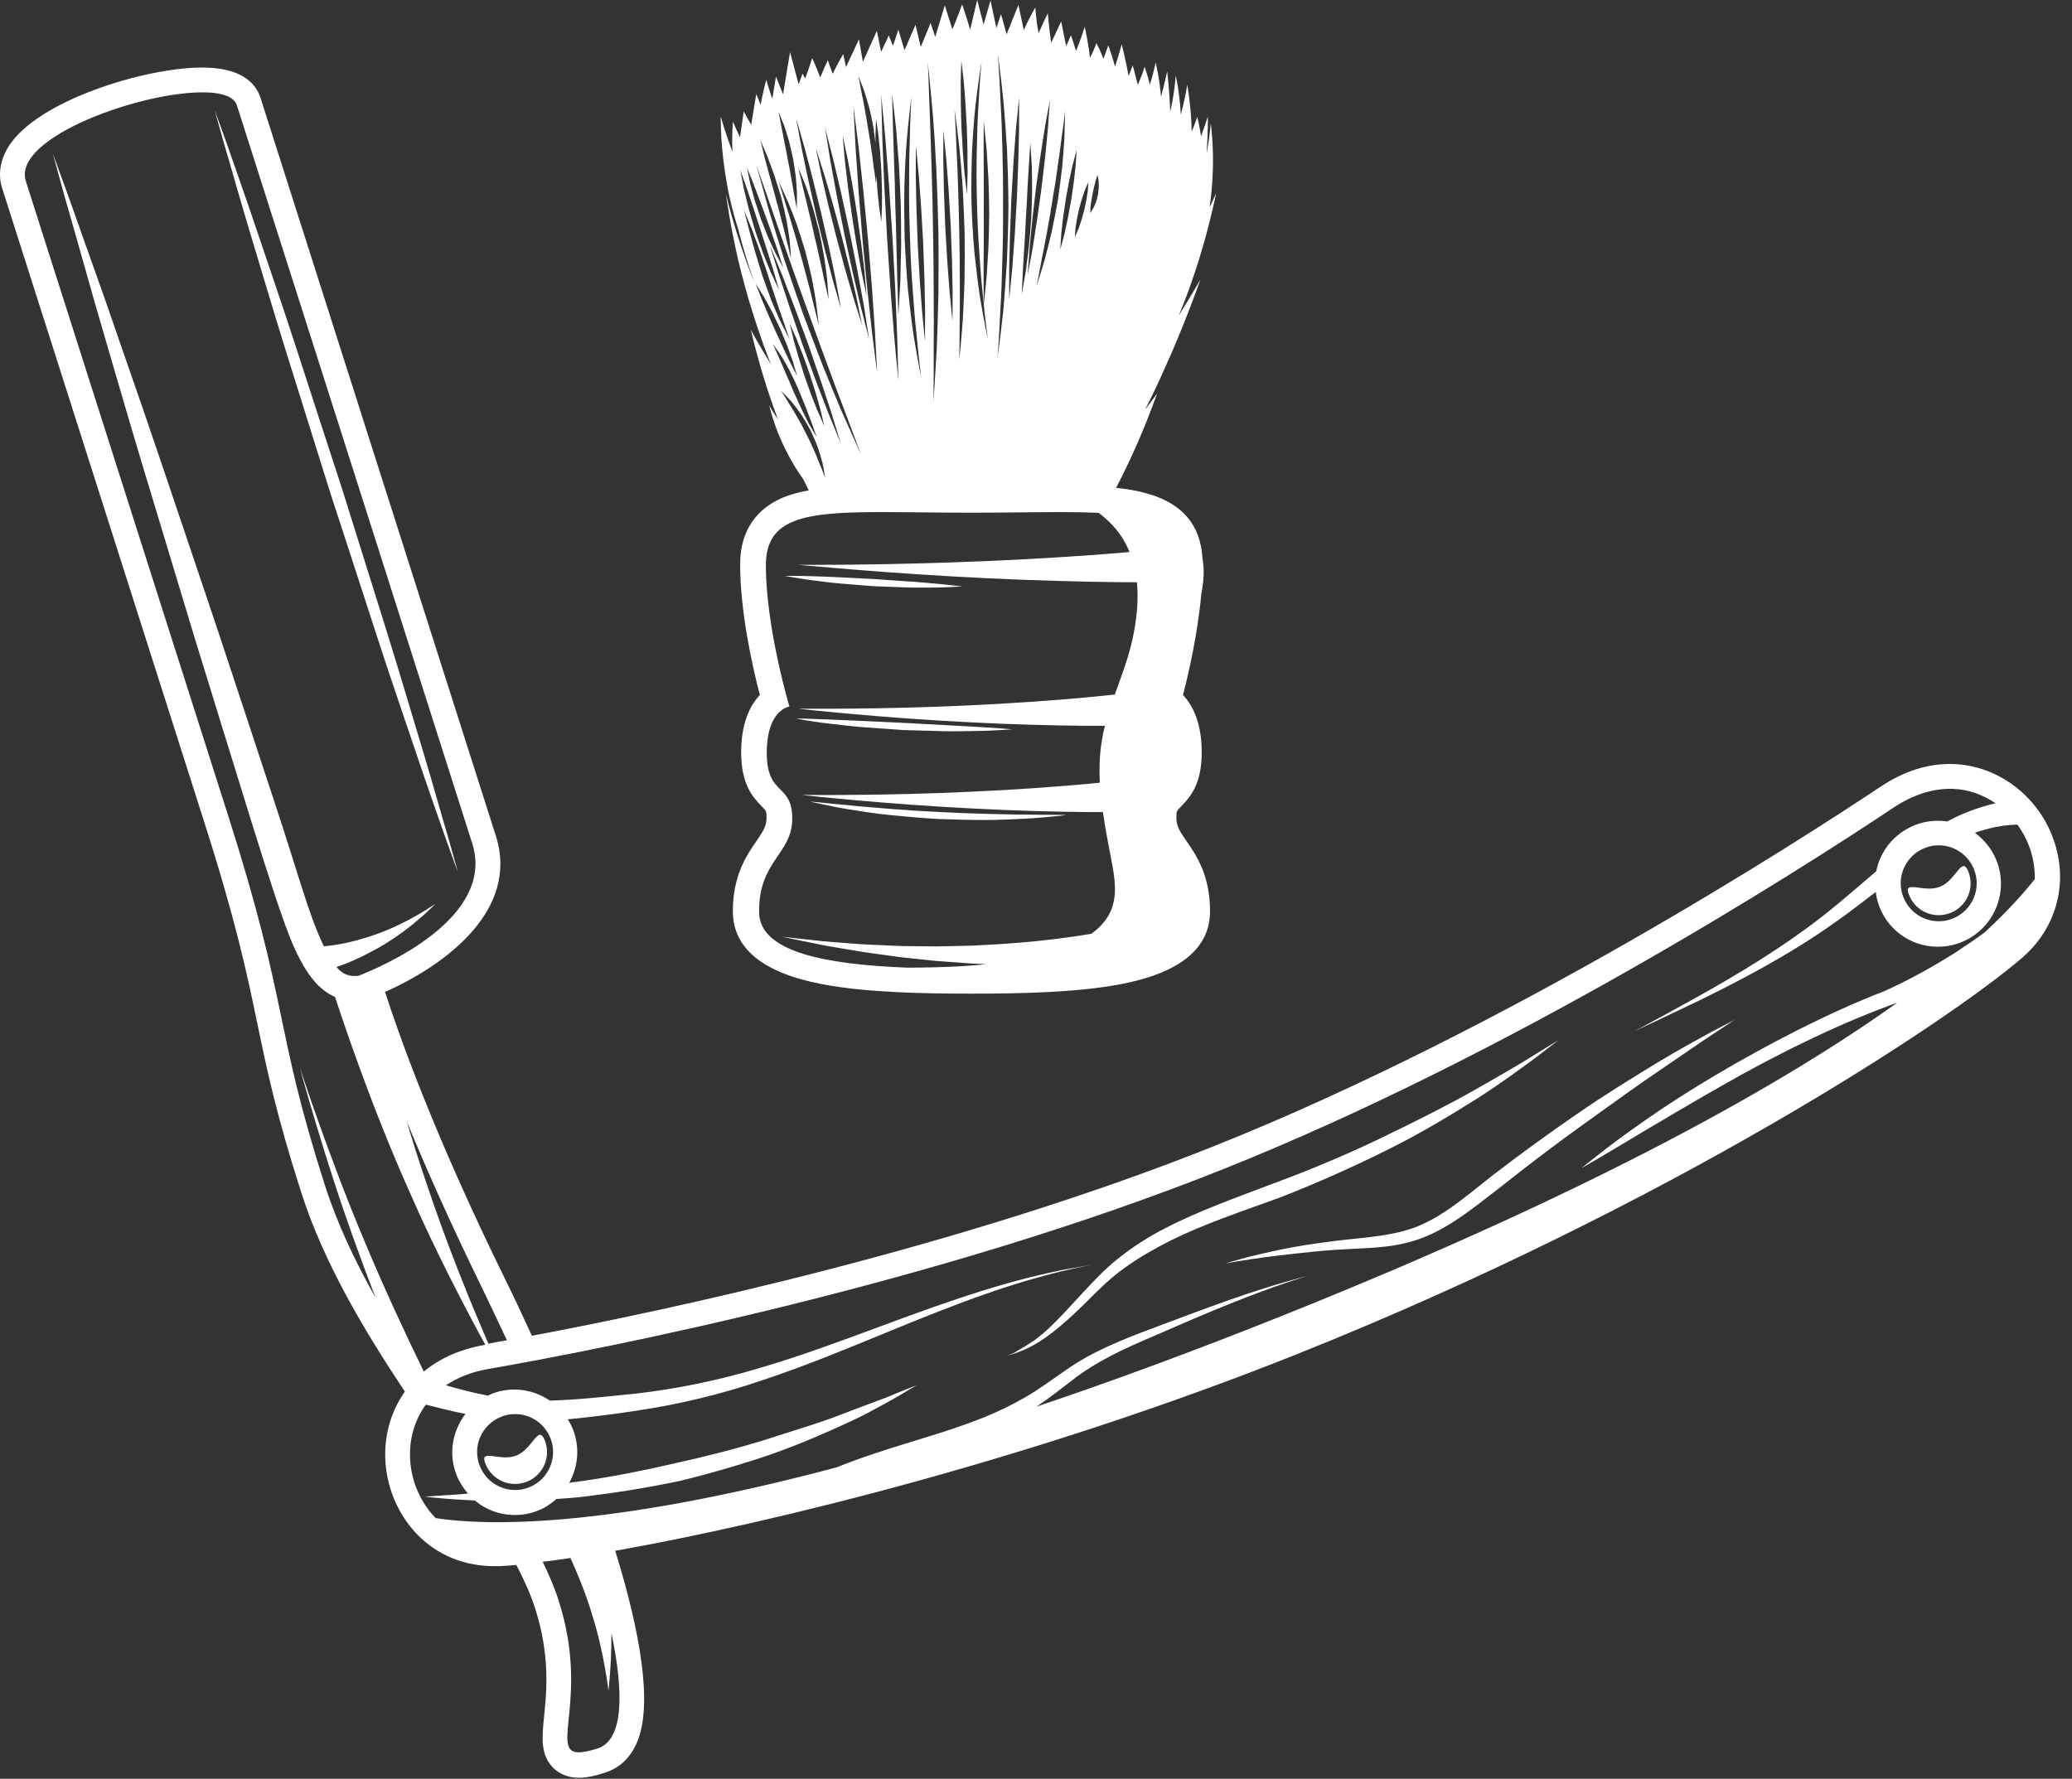 <svg width="92" height="79" viewBox="0 0 92 79" fill="none" xmlns="http://www.w3.org/2000/svg">
<rect x="0" y="0" width="92" height="79" fill="#333333" stroke="none"/>
<path d="M0.527 6.294C0.037 6.944 -0.123 7.684 0.097 8.364L9.077 36.534C10.487 40.954 10.967 43.244 11.427 45.464C11.857 47.534 12.267 49.494 13.367 52.934C14.367 56.064 16.147 59.054 17.977 61.804C17.307 62.754 17.037 63.884 17.117 64.954C17.267 67.164 18.917 69.454 21.767 69.554C21.917 69.554 22.077 69.554 22.227 69.554C22.437 69.544 22.677 69.524 22.927 69.504C23.277 70.184 23.577 70.834 23.767 71.454C24.437 73.544 24.267 75.164 24.157 76.244C24.067 77.154 23.997 77.864 24.497 78.444C24.697 78.664 25.047 78.934 25.637 78.954C25.977 78.964 26.357 78.894 26.877 78.724C27.317 78.584 27.927 78.234 28.287 77.374C28.997 75.704 28.427 72.464 27.317 68.874C34.327 67.634 46.077 64.744 57.607 60.134C74.077 53.554 86.377 45.454 89.757 42.564C91.317 41.234 91.857 39.214 91.187 37.304C90.507 35.354 88.717 34.004 86.747 33.934C85.647 33.894 84.557 34.234 83.507 34.934C79.867 37.364 66.957 45.684 53.927 50.894C42.537 55.444 29.587 58.204 23.617 59.324C23.187 58.384 22.767 57.494 22.377 56.704C19.207 50.244 17.677 45.854 17.097 44.054C19.777 42.864 23.067 40.424 22.017 37.124L11.567 4.344C11.377 3.764 10.817 3.054 9.187 3.004C6.827 2.914 2.027 4.304 0.527 6.294ZM22.507 59.524C22.207 59.574 21.937 59.624 21.687 59.674C20.997 58.094 19.857 55.334 18.917 52.494C18.607 51.584 18.317 50.674 18.057 49.794C18.887 51.814 19.977 54.284 21.397 57.184C21.767 57.954 22.137 58.734 22.507 59.524ZM18.907 62.384C19.127 62.434 19.417 62.514 19.797 62.604C20.047 62.664 20.347 62.734 20.667 62.794C20.087 63.554 19.897 64.574 20.277 65.524C20.397 65.824 20.577 66.094 20.777 66.334C20.417 66.364 20.097 66.394 19.827 66.404C19.207 66.444 18.857 66.474 18.857 66.474C18.857 66.474 19.207 66.504 19.827 66.564C20.137 66.584 20.517 66.614 20.947 66.634C20.997 66.634 21.047 66.634 21.087 66.644C21.557 67.034 22.137 67.264 22.767 67.284C23.157 67.294 23.537 67.234 23.897 67.084C24.207 66.964 24.467 66.784 24.707 66.574C25.147 66.544 25.587 66.514 26.047 66.454C27.377 66.294 28.787 66.064 30.177 65.774C31.567 65.434 32.937 65.034 34.197 64.604C35.457 64.164 36.607 63.664 37.577 63.214C38.067 62.994 38.497 62.774 38.877 62.564C39.257 62.364 39.587 62.174 39.857 62.024C40.387 61.704 40.697 61.524 40.697 61.524C40.697 61.524 40.367 61.654 39.787 61.884C39.507 62.014 39.147 62.144 38.747 62.294C38.347 62.444 37.887 62.614 37.397 62.804C36.417 63.194 35.227 63.534 33.977 63.944C32.717 64.334 31.357 64.684 29.987 64.984C28.617 65.304 27.247 65.574 25.937 65.764C25.717 65.794 25.497 65.824 25.277 65.854C25.667 65.144 25.757 64.284 25.437 63.474C25.377 63.314 25.297 63.174 25.207 63.034C25.377 63.014 25.547 63.004 25.717 62.984C26.547 62.894 27.417 62.784 28.317 62.644C30.117 62.374 32.037 61.924 33.867 61.294C35.707 60.684 37.497 59.944 39.177 59.254C40.847 58.564 42.417 57.934 43.777 57.464C45.137 56.984 46.297 56.664 47.117 56.464C47.937 56.274 48.417 56.184 48.417 56.184C48.417 56.184 47.937 56.264 47.107 56.414C46.277 56.584 45.107 56.864 43.717 57.294C42.327 57.724 40.737 58.294 39.047 58.924C37.347 59.554 35.547 60.224 33.707 60.764C31.867 61.314 29.997 61.694 28.217 61.894C26.867 62.034 25.567 62.174 24.417 62.204C23.987 61.914 23.477 61.734 22.937 61.714C22.547 61.704 22.167 61.764 21.807 61.914C21.757 61.934 21.717 61.964 21.667 61.984C21.037 61.864 20.477 61.714 20.037 61.594C19.957 61.574 19.877 61.544 19.797 61.524C20.297 61.194 20.907 60.934 21.657 60.804C26.947 59.884 41.567 57.014 54.317 51.924C67.057 46.834 79.637 38.834 84.097 35.854C85.007 35.254 85.887 35.014 86.687 35.034C87.407 35.054 88.057 35.304 88.607 35.674C88.087 35.794 87.447 35.994 86.767 36.324C86.667 36.374 86.567 36.434 86.457 36.484C86.347 36.464 86.247 36.454 86.137 36.454C85.747 36.444 85.367 36.504 85.007 36.654C84.317 36.934 83.767 37.464 83.477 38.144C83.397 38.324 83.347 38.504 83.307 38.694C82.597 39.294 81.877 39.934 81.137 40.524C79.177 42.084 76.997 43.364 75.347 44.284C73.697 45.204 72.577 45.794 72.577 45.794C72.577 45.794 73.727 45.264 75.427 44.444C77.127 43.614 79.387 42.454 81.467 40.974C82.097 40.534 82.697 40.064 83.287 39.614C83.317 39.844 83.367 40.074 83.457 40.294C83.867 41.324 84.847 42.014 85.957 42.044C86.347 42.054 86.727 41.994 87.087 41.844C88.517 41.274 89.217 39.644 88.647 38.214C88.447 37.714 88.107 37.294 87.687 36.984C88.297 36.774 88.827 36.674 89.217 36.644C89.357 36.634 89.467 36.624 89.577 36.624C90.087 37.324 90.367 38.174 90.347 39.044C89.907 39.604 89.207 40.404 88.117 41.414C87.737 41.694 87.297 41.994 86.797 42.324C85.917 42.874 84.857 43.484 83.657 44.024C82.407 44.504 81.097 45.104 79.827 45.744C77.277 47.034 74.827 48.504 73.077 49.734C72.197 50.344 71.487 50.874 70.997 51.264C70.507 51.644 70.227 51.874 70.227 51.874C70.227 51.874 70.537 51.704 71.077 51.384C71.607 51.064 72.377 50.614 73.287 50.064C73.747 49.804 74.237 49.494 74.767 49.194C75.287 48.884 75.847 48.564 76.427 48.234C77.577 47.574 78.827 46.904 80.097 46.294C81.367 45.674 82.657 45.114 83.907 44.654C84.017 44.614 84.127 44.574 84.237 44.534C79.327 48.044 70.987 52.814 56.937 58.434C52.917 60.044 49.287 61.374 46.017 62.474C46.567 62.114 47.077 61.704 47.577 61.324C48.687 60.444 49.997 59.864 51.237 59.334C52.477 58.794 53.627 58.294 54.637 57.894C56.637 57.084 58.027 56.674 58.027 56.674C58.027 56.674 56.627 57.014 54.587 57.734C53.567 58.094 52.387 58.534 51.117 59.014C49.867 59.484 48.477 60.024 47.277 60.884C46.677 61.294 46.107 61.724 45.507 62.064C44.907 62.414 44.287 62.704 43.677 62.954C42.447 63.444 41.247 63.794 40.207 64.114C39.167 64.434 38.307 64.724 37.697 64.954C37.477 65.034 37.307 65.104 37.167 65.164C26.687 67.954 21.447 67.744 19.347 67.424C18.057 66.114 17.787 63.914 18.907 62.384ZM85.457 37.664C85.677 37.574 85.907 37.534 86.137 37.544C86.787 37.564 87.387 37.964 87.647 38.604C87.997 39.464 87.567 40.454 86.707 40.794C86.487 40.884 86.257 40.924 86.027 40.914C85.377 40.894 84.777 40.494 84.517 39.854C84.167 38.994 84.587 38.014 85.457 37.664ZM22.247 62.924C22.467 62.834 22.697 62.794 22.927 62.804C23.577 62.824 24.177 63.224 24.437 63.864C24.787 64.724 24.357 65.714 23.497 66.054C23.277 66.144 23.047 66.184 22.817 66.174C22.167 66.154 21.567 65.754 21.307 65.114C20.957 64.254 21.377 63.274 22.247 62.924ZM24.097 69.364C24.477 69.314 24.887 69.264 25.327 69.194C25.587 69.764 26.007 70.734 26.307 71.764C26.817 73.374 27.017 75.084 27.017 75.084C27.017 75.084 27.157 73.924 27.147 72.524C27.737 75.324 27.647 77.294 26.537 77.654C26.147 77.774 25.867 77.834 25.667 77.824C24.427 77.784 26.167 75.344 24.807 71.094C24.637 70.544 24.387 69.964 24.097 69.364ZM9.157 4.104C9.887 4.124 10.397 4.304 10.517 4.674C11.087 6.454 19.797 33.764 20.967 37.454C22.027 40.784 16.927 42.944 15.927 43.334C15.717 43.364 15.527 43.344 15.357 43.274C15.217 43.214 15.067 43.104 14.937 42.944C15.037 42.914 15.137 42.874 15.257 42.834C15.787 42.634 16.447 42.314 17.077 41.934C17.697 41.554 18.277 41.114 18.677 40.754C18.887 40.584 19.037 40.424 19.157 40.314C19.267 40.204 19.337 40.144 19.337 40.144C19.337 40.144 19.257 40.194 19.127 40.274C18.997 40.354 18.807 40.484 18.577 40.614C18.117 40.884 17.487 41.204 16.837 41.444C16.187 41.684 15.517 41.864 15.017 41.944C14.767 41.984 14.557 42.014 14.417 42.024C14.407 42.024 14.397 42.024 14.377 42.024C14.017 41.274 13.707 40.374 13.407 39.434C13.047 38.294 12.667 37.074 12.257 35.834C11.437 33.334 10.557 30.674 9.677 28.014C8.787 25.354 7.887 22.704 7.047 20.214C6.207 17.724 5.387 15.414 4.707 13.424C4.007 11.444 3.417 9.794 3.007 8.634C2.587 7.484 2.347 6.824 2.347 6.824C2.347 6.824 2.537 7.504 2.857 8.684C3.197 9.864 3.677 11.554 4.247 13.574C4.837 15.594 5.517 17.954 6.267 20.464C7.027 22.984 7.837 25.664 8.647 28.344C9.477 31.024 10.297 33.704 11.077 36.214C11.467 37.474 11.847 38.674 12.227 39.824C12.627 40.974 12.967 42.084 13.587 43.074C13.887 43.544 14.287 44.024 14.877 44.274C15.087 44.924 16.407 48.954 18.137 52.824C19.327 55.574 20.717 58.204 21.547 59.724C21.527 59.724 21.507 59.734 21.497 59.734C20.377 59.934 19.497 60.354 18.817 60.914C18.127 59.494 17.097 57.324 16.177 55.104C14.577 51.314 13.307 47.394 13.307 47.394C13.307 47.394 14.377 51.374 15.787 55.254C16.077 56.064 16.377 56.864 16.677 57.634C15.757 56.004 14.967 54.334 14.417 52.614C12.147 45.504 12.857 44.774 10.127 36.214C7.397 27.654 1.147 8.044 1.147 8.044C0.527 6.094 6.397 4.014 9.157 4.104Z" fill="white"/>
<path d="M11.367 10.124C11.897 11.704 12.537 13.544 13.177 15.524C13.817 17.504 14.507 19.624 15.197 21.734C15.857 23.854 16.527 25.974 17.147 27.964C17.767 29.954 18.317 31.824 18.797 33.414C19.277 35.014 19.647 36.354 19.927 37.284C20.187 38.224 20.337 38.754 20.337 38.754C20.337 38.754 20.147 38.234 19.817 37.314C19.497 36.394 19.027 35.084 18.497 33.504C17.967 31.924 17.327 30.084 16.687 28.104C16.047 26.124 15.357 24.004 14.667 21.894C14.007 19.774 13.337 17.654 12.717 15.664C12.097 13.674 11.547 11.804 11.067 10.214C10.587 8.614 10.217 7.274 9.937 6.344C9.677 5.404 9.527 4.874 9.527 4.874C9.527 4.874 9.717 5.394 10.047 6.314C10.367 7.244 10.837 8.544 11.367 10.124Z" fill="white"/>
<path d="M45.777 59.624C46.437 59.214 47.177 58.394 48.077 57.414C48.537 56.924 49.027 56.384 49.647 55.894C50.257 55.404 50.947 54.954 51.707 54.564C53.217 53.774 54.907 53.184 56.557 52.554C58.217 51.944 59.847 51.254 61.337 50.534C62.837 49.814 64.217 49.114 65.377 48.464C66.537 47.804 67.497 47.254 68.157 46.834C68.817 46.424 69.197 46.194 69.197 46.194C69.197 46.194 68.847 46.464 68.227 46.944C67.597 47.404 66.707 48.074 65.577 48.794C64.447 49.504 63.107 50.324 61.607 51.064C60.107 51.814 58.477 52.544 56.807 53.194C55.127 53.804 53.447 54.364 51.977 55.094C51.247 55.464 50.567 55.854 49.957 56.294C49.347 56.724 48.837 57.224 48.367 57.694C47.427 58.644 46.557 59.384 45.867 59.754C45.517 59.944 45.227 60.054 45.037 60.114C44.837 60.174 44.727 60.204 44.727 60.204C44.727 60.204 44.827 60.164 45.027 60.084C45.187 59.974 45.457 59.844 45.777 59.624Z" fill="white"/>
<path d="M58.317 55.244C58.917 55.154 59.567 55.074 60.257 55.004C60.937 54.934 61.657 54.854 62.347 54.664C63.747 54.304 64.957 53.244 66.217 52.244C67.487 51.264 68.797 50.314 70.037 49.464C71.277 48.604 72.477 47.874 73.507 47.244C74.537 46.614 75.427 46.144 76.037 45.804C76.657 45.484 77.017 45.294 77.017 45.294C77.017 45.294 76.687 45.514 76.097 45.904C75.507 46.284 74.687 46.864 73.697 47.534C72.697 48.204 71.567 49.034 70.347 49.904C69.127 50.774 67.857 51.744 66.607 52.734C65.357 53.694 64.057 54.804 62.497 55.184C61.737 55.384 60.987 55.414 60.307 55.454C59.617 55.484 58.977 55.524 58.377 55.584C57.187 55.704 56.187 55.824 55.497 55.934C54.807 56.034 54.407 56.114 54.407 56.114C54.407 56.114 54.787 55.994 55.467 55.814C56.137 55.654 57.117 55.414 58.317 55.244Z" fill="white"/>
<path d="M22.927 64.644C23.657 64.354 23.897 63.244 24.187 63.964C24.477 64.694 24.127 65.514 23.397 65.804C22.667 66.094 21.847 65.744 21.557 65.014C21.257 64.294 22.197 64.934 22.927 64.644Z" fill="white"/>
<path d="M86.137 39.384C86.867 39.094 87.107 37.984 87.397 38.704C87.687 39.434 87.337 40.254 86.607 40.544C85.877 40.834 85.057 40.484 84.767 39.754C84.467 39.034 85.407 39.674 86.137 39.384Z" fill="white"/>
<path d="M54 8.577C54 8.577 53.892 8.823 53.71 9.207C53.841 8.282 53.875 7.373 53.852 6.687C53.841 6.319 53.818 6.012 53.795 5.8C53.773 5.588 53.761 5.465 53.761 5.465C53.761 5.465 53.75 5.588 53.727 5.8C53.705 6.012 53.665 6.313 53.602 6.67C53.596 6.72 53.585 6.77 53.574 6.815C53.642 5.9 53.631 5.17 53.631 5.17C53.631 5.17 53.517 5.538 53.329 6.051C53.255 5.56 53.159 5.187 53.159 5.187C53.159 5.187 53.068 5.477 52.914 5.845C52.892 4.735 52.716 3.764 52.716 3.764C52.716 3.764 52.625 4.356 52.431 5.097C52.414 4.779 52.386 4.478 52.352 4.227C52.284 3.697 52.204 3.352 52.204 3.352C52.204 3.352 52.181 3.709 52.102 4.227C52.068 4.445 52.022 4.701 51.96 4.963C51.926 3.976 51.823 3.168 51.823 3.168C51.823 3.168 51.727 3.647 51.55 4.294C51.488 3.469 51.312 2.777 51.312 2.777C51.312 2.777 51.227 3.212 51.056 3.759C50.948 3.307 50.823 2.967 50.823 2.967C50.823 2.967 50.709 3.346 50.522 3.77C50.403 3.29 50.294 2.906 50.294 2.906C50.294 2.906 50.221 3.101 50.113 3.374C49.976 2.638 49.806 1.963 49.806 1.963C49.806 1.963 49.686 2.415 49.51 2.956C49.368 2.443 49.209 2.013 49.209 2.013C49.209 2.013 49.124 2.275 48.993 2.616C48.936 2.459 48.874 2.314 48.822 2.197C48.743 2.024 48.68 1.918 48.68 1.918C48.68 1.918 48.641 2.036 48.572 2.203C48.527 2.309 48.465 2.432 48.396 2.56C48.317 1.835 48.163 1.193 48.163 1.193C48.163 1.193 48.01 1.701 47.777 2.264C47.663 1.874 47.55 1.567 47.55 1.567C47.55 1.567 47.464 1.773 47.339 2.052L47.117 0.954L46.674 1.902C46.572 1.227 46.526 0.586 46.526 0.586C46.526 0.586 46.333 0.976 46.112 1.472C46.004 0.892 45.969 0.335 45.969 0.335C45.969 0.335 45.702 0.781 45.458 1.338L45.219 0.217L44.697 1.522L44.446 0.63L44.242 1.244L43.98 0.022L43.673 1.093L43.389 0L43.077 1.316C42.912 0.742 42.719 0.195 42.719 0.195C42.719 0.195 42.52 0.758 42.287 1.305L41.951 0.234L41.525 1.64L41.321 1.021L40.883 2.086L40.65 1.099L40.161 2.231L39.888 1.316L39.65 2.041C39.547 1.768 39.462 1.573 39.462 1.573C39.462 1.573 39.309 1.924 39.121 2.303L38.934 1.372L38.314 2.744L38.138 1.746L37.564 2.978C37.49 2.649 37.445 2.398 37.445 2.398C37.445 2.398 37.2 2.8 36.973 3.279C36.848 2.945 36.757 2.671 36.757 2.671C36.757 2.671 36.592 3.017 36.422 3.441C36.24 2.972 36.064 2.577 36.064 2.577C36.064 2.577 35.927 3.017 35.751 3.491C35.683 3.357 35.632 3.268 35.632 3.268C35.632 3.268 35.563 3.48 35.461 3.748L35.08 2.314L34.768 4.188L34.455 3.402L34.29 4.389C34.131 3.921 34.023 3.541 34.023 3.541C34.023 3.541 33.887 4.043 33.773 4.651L33.58 4.177L33.353 5.543L33.023 4.947L32.858 6.096C32.665 5.705 32.546 5.404 32.546 5.404C32.546 5.404 32.483 6.012 32.523 6.737C32.188 5.867 32 5.164 32 5.164C32 5.164 32 5.543 32.028 6.112C32.062 6.681 32.142 7.44 32.284 8.204C32.409 8.929 32.608 9.637 32.779 10.189C32.955 10.886 33.194 11.678 33.489 12.542C33.256 11.946 33.051 11.383 32.887 10.875C32.773 10.54 32.676 10.228 32.597 9.955C32.511 9.681 32.443 9.436 32.392 9.241C32.284 8.839 32.227 8.611 32.227 8.611C32.227 8.611 32.261 8.845 32.33 9.252C32.358 9.458 32.404 9.704 32.455 9.988C32.506 10.273 32.568 10.591 32.642 10.936C32.784 11.633 32.995 12.437 33.239 13.295C33.495 14.154 33.796 15.058 34.137 15.95C34.171 16.034 34.205 16.117 34.239 16.195C33.688 15.303 33.336 14.645 33.336 14.645C33.336 14.645 33.461 15.191 33.688 16.006C33.887 16.736 34.188 17.673 34.54 18.627C34.29 18.259 34.154 18.002 34.154 18.002C34.154 18.002 34.233 18.359 34.421 18.889C34.603 19.419 34.916 20.105 35.319 20.763C35.427 20.941 35.546 21.114 35.666 21.281C35.751 21.454 35.831 21.622 35.91 21.778C35.535 21.845 35.188 21.934 34.881 22.051C33.961 22.402 32.864 23.217 32.864 25.068C32.864 27.187 33.415 29.63 33.739 30.868C33.279 31.353 32.909 32.156 32.909 33.411C32.909 34.778 33.37 35.358 33.841 35.832C34.029 36.021 34.035 36.027 34.035 36.322C34.035 36.685 33.898 36.902 33.586 37.354C33.148 37.995 32.54 38.877 32.54 40.472C32.54 42.111 33.864 43.204 36.484 43.706C38.422 44.08 40.934 44.13 43.133 44.13C45.333 44.13 47.839 44.08 49.783 43.706C52.397 43.204 53.727 42.117 53.727 40.472C53.727 38.877 53.125 37.995 52.681 37.354C52.369 36.902 52.233 36.685 52.233 36.322C52.233 36.027 52.238 36.021 52.426 35.832C52.897 35.358 53.358 34.778 53.358 33.411C53.358 32.156 52.988 31.353 52.528 30.868C52.784 29.875 53.187 28.113 53.341 26.362C53.398 26.089 53.432 25.81 53.443 25.531C53.454 25.291 53.432 25.046 53.392 24.806C53.261 22.542 51.494 21.867 49.556 21.666C49.789 21.22 50.056 20.679 50.306 20.127C50.908 18.817 51.38 17.472 51.38 17.472C51.38 17.472 51.17 17.768 50.846 18.192C51.107 17.673 51.386 17.104 51.641 16.524C52.574 14.5 53.301 12.414 53.301 12.414C53.301 12.414 52.914 13.089 52.34 14.015C52.568 13.463 52.812 12.827 53.023 12.185C53.631 10.412 54 8.577 54 8.577ZM35.177 36.35C35.177 34.761 34.046 35.38 34.046 33.439C34.046 31.498 35.052 31.381 35.052 31.381C35.052 31.381 34.006 27.89 34.006 25.096C34.006 23.005 35.722 22.743 39.121 22.743C40.264 22.743 41.599 22.77 43.122 22.77C44.645 22.77 45.975 22.743 47.123 22.743C47.731 22.743 48.277 22.754 48.777 22.776C49.158 23.061 49.482 23.384 49.737 23.746C49.908 23.992 50.044 24.248 50.152 24.516C49.971 24.533 49.783 24.549 49.59 24.566C48.027 24.695 45.93 24.828 43.833 24.918C41.736 25.007 39.633 25.057 38.053 25.074C37.263 25.085 36.609 25.085 36.149 25.085C35.688 25.085 35.427 25.085 35.427 25.085C35.427 25.085 35.688 25.107 36.149 25.146C36.609 25.185 37.263 25.247 38.053 25.308C39.627 25.436 41.73 25.581 43.838 25.682C45.947 25.782 48.055 25.838 49.641 25.855C49.942 25.855 50.221 25.86 50.482 25.86C50.567 26.719 50.454 27.6 50.283 28.398C50.101 29.229 49.789 30.037 49.499 30.846C49.124 30.885 48.652 30.935 48.101 30.985C46.703 31.113 44.833 31.247 42.957 31.331C41.082 31.42 39.201 31.459 37.791 31.47C37.087 31.482 36.495 31.476 36.086 31.476C35.671 31.476 35.438 31.476 35.438 31.476C35.438 31.476 35.671 31.498 36.081 31.543C36.49 31.582 37.075 31.643 37.78 31.705C39.189 31.833 41.071 31.978 42.957 32.073C44.844 32.173 46.737 32.223 48.158 32.234C48.487 32.234 48.788 32.234 49.061 32.234C49.016 32.419 48.97 32.603 48.942 32.792C48.822 33.445 48.8 34.103 48.834 34.761C48.652 34.778 48.465 34.794 48.266 34.817C46.867 34.945 44.998 35.079 43.122 35.162C41.247 35.252 39.365 35.291 37.956 35.302C37.251 35.313 36.66 35.307 36.251 35.307C35.836 35.307 35.603 35.307 35.603 35.307C35.603 35.307 35.836 35.33 36.245 35.374C36.655 35.413 37.24 35.475 37.945 35.536C39.354 35.664 41.235 35.809 43.122 35.904C45.009 36.005 46.902 36.055 48.322 36.066C48.555 36.066 48.766 36.066 48.97 36.066C49.073 36.796 49.22 37.527 49.357 38.252C49.505 39.027 49.635 39.847 49.266 40.572C49.084 40.923 48.806 41.219 48.459 41.47C48.186 41.514 47.902 41.565 47.601 41.604C47.157 41.671 46.691 41.726 46.203 41.777C45.714 41.838 45.208 41.866 44.697 41.91C44.185 41.949 43.656 41.966 43.133 42C42.611 42.011 42.082 42.022 41.565 42.033C41.048 42.028 40.536 42.022 40.042 42.016C39.547 41.994 39.07 41.977 38.621 41.955C38.166 41.938 37.74 41.894 37.348 41.866C36.956 41.832 36.592 41.816 36.268 41.771C35.95 41.737 35.671 41.704 35.438 41.682C34.978 41.632 34.717 41.604 34.717 41.604C34.717 41.604 34.978 41.659 35.427 41.749C35.654 41.793 35.927 41.855 36.245 41.916C36.564 41.989 36.922 42.044 37.314 42.111C37.706 42.172 38.132 42.256 38.581 42.318C39.036 42.379 39.513 42.446 40.002 42.513C40.496 42.563 41.014 42.619 41.531 42.674C42.054 42.714 42.588 42.752 43.117 42.791C43.344 42.797 43.566 42.808 43.793 42.819C42.986 42.909 41.963 42.97 40.281 42.976C36.751 42.836 33.705 42.312 33.705 40.499C33.688 38.213 35.177 37.94 35.177 36.35ZM35.393 16.697C35.393 16.697 35.262 16.446 35.069 16.067C34.978 15.877 34.87 15.654 34.762 15.415C34.654 15.175 34.535 14.918 34.415 14.667C34.302 14.411 34.194 14.154 34.086 13.914C33.983 13.669 33.887 13.446 33.807 13.251C33.654 12.855 33.551 12.593 33.551 12.593C33.551 12.593 33.699 12.832 33.927 13.195C34.029 13.379 34.148 13.597 34.273 13.831C34.387 14.07 34.512 14.322 34.631 14.578C34.739 14.84 34.847 15.097 34.95 15.342C35.041 15.593 35.12 15.822 35.194 16.022C35.313 16.43 35.393 16.697 35.393 16.697ZM33.273 10.256C33.131 9.704 33.034 9.33 33.034 9.33C33.034 9.33 33.182 9.681 33.398 10.211C33.495 10.479 33.608 10.791 33.733 11.132C33.847 11.472 33.966 11.829 34.092 12.191C34.205 12.554 34.325 12.916 34.438 13.251C34.546 13.591 34.654 13.903 34.751 14.171C34.927 14.712 35.063 15.074 35.063 15.074C35.063 15.074 34.881 14.74 34.626 14.221C34.506 13.959 34.376 13.652 34.239 13.318C34.114 12.983 33.983 12.62 33.858 12.264C33.745 11.901 33.637 11.533 33.529 11.193C33.438 10.853 33.347 10.535 33.273 10.256ZM34.694 5.633C34.626 5.226 34.563 4.958 34.563 4.958C34.563 4.958 34.677 5.209 34.825 5.599C34.893 5.794 34.961 6.029 35.035 6.274C35.097 6.525 35.16 6.793 35.217 7.066C35.262 7.339 35.302 7.612 35.336 7.869C35.359 8.126 35.376 8.371 35.387 8.577C35.387 8.99 35.376 9.269 35.376 9.269C35.376 9.269 35.33 8.996 35.251 8.594C35.222 8.393 35.177 8.153 35.132 7.902C35.092 7.652 35.041 7.384 34.984 7.116C34.938 6.848 34.887 6.581 34.83 6.33C34.785 6.068 34.739 5.833 34.694 5.633ZM41.196 2.777C41.196 2.777 41.298 3.714 41.423 5.125C41.48 5.828 41.531 6.653 41.576 7.54C41.616 8.421 41.645 9.369 41.667 10.312C41.679 11.254 41.673 12.197 41.667 13.083C41.645 13.97 41.622 14.796 41.593 15.498C41.514 16.909 41.446 17.852 41.446 17.852C41.446 17.852 41.463 16.909 41.457 15.493C41.468 14.784 41.463 13.959 41.457 13.078C41.457 12.197 41.446 11.254 41.429 10.312C41.417 9.369 41.395 8.427 41.366 7.546C41.343 6.664 41.315 5.839 41.286 5.131C41.241 3.72 41.196 2.777 41.196 2.777ZM34.103 10.535C34.001 10.278 33.892 9.999 33.785 9.726C33.694 9.447 33.603 9.163 33.512 8.901C33.438 8.633 33.37 8.382 33.313 8.17C33.222 7.735 33.165 7.445 33.165 7.445C33.165 7.445 33.279 7.718 33.444 8.131C33.523 8.337 33.614 8.577 33.711 8.839C33.807 9.096 33.91 9.375 34.012 9.648C34.108 9.927 34.211 10.2 34.302 10.462C34.393 10.724 34.478 10.964 34.546 11.176C34.682 11.6 34.773 11.879 34.773 11.879C34.773 11.879 34.631 11.617 34.421 11.226C34.325 11.025 34.217 10.791 34.103 10.535ZM33.58 7.317C33.58 7.317 33.858 8.126 34.285 9.336C34.489 9.944 34.739 10.646 35.007 11.405C35.268 12.163 35.558 12.966 35.853 13.769C36.137 14.572 36.433 15.376 36.711 16.128C36.984 16.881 37.246 17.584 37.479 18.181C37.928 19.38 38.229 20.183 38.229 20.183C38.229 20.183 37.877 19.402 37.354 18.231C37.104 17.64 36.819 16.948 36.518 16.201C36.228 15.454 35.922 14.65 35.626 13.853C35.342 13.044 35.063 12.236 34.807 11.477C34.563 10.713 34.342 9.999 34.154 9.386C33.807 8.142 33.58 7.317 33.58 7.317ZM35.001 8.996C35.12 9.286 35.251 9.626 35.387 9.994C35.512 10.367 35.637 10.763 35.757 11.165C35.865 11.572 35.961 11.974 36.047 12.358C36.12 12.743 36.189 13.1 36.234 13.412C36.314 14.031 36.353 14.45 36.353 14.45C36.353 14.45 36.263 14.043 36.103 13.44C36.035 13.139 35.944 12.782 35.842 12.409C35.745 12.029 35.637 11.628 35.524 11.232C35.416 10.83 35.302 10.434 35.188 10.061C35.08 9.687 34.972 9.341 34.876 9.04C34.7 8.443 34.569 8.042 34.569 8.042C34.569 8.042 34.751 8.421 35.001 8.996ZM35.353 5.27C35.353 5.27 35.507 5.789 35.728 6.575C35.831 6.966 35.956 7.428 36.081 7.919C36.2 8.41 36.331 8.94 36.461 9.464C36.581 9.994 36.7 10.518 36.814 11.014C36.916 11.511 37.013 11.974 37.098 12.375C37.246 13.173 37.342 13.708 37.342 13.708C37.342 13.708 37.189 13.189 36.967 12.403C36.865 12.013 36.74 11.55 36.615 11.059C36.495 10.568 36.365 10.038 36.234 9.514C36.115 8.984 35.995 8.46 35.882 7.964C35.779 7.467 35.683 7.005 35.597 6.603C35.45 5.8 35.353 5.27 35.353 5.27ZM42.793 3.625C42.815 3.904 42.844 4.227 42.866 4.573C42.883 4.919 42.906 5.292 42.929 5.661C42.94 6.034 42.952 6.402 42.957 6.748C42.957 7.094 42.957 7.423 42.963 7.702C42.946 8.259 42.935 8.633 42.935 8.633C42.935 8.633 42.889 8.265 42.827 7.707C42.804 7.428 42.776 7.105 42.753 6.759C42.736 6.413 42.713 6.04 42.69 5.672C42.679 5.298 42.667 4.93 42.662 4.584C42.662 4.238 42.662 3.909 42.656 3.631C42.673 3.073 42.685 2.699 42.685 2.699C42.685 2.699 42.73 3.067 42.793 3.625ZM42.616 12.459C42.616 11.806 42.611 11.109 42.594 10.412C42.582 9.715 42.565 9.018 42.542 8.365C42.525 7.713 42.497 7.099 42.469 6.581C42.429 5.532 42.383 4.835 42.383 4.835C42.383 4.835 42.48 5.527 42.599 6.57C42.651 7.094 42.702 7.702 42.747 8.354C42.781 9.007 42.81 9.709 42.832 10.406C42.838 11.104 42.838 11.806 42.827 12.459C42.804 13.111 42.776 13.725 42.747 14.249C42.667 15.297 42.594 15.989 42.594 15.989C42.594 15.989 42.611 15.292 42.611 14.243C42.622 13.725 42.622 13.111 42.616 12.459ZM41.889 5.789C41.889 5.789 41.94 6.319 42.02 7.111C42.048 7.507 42.082 7.969 42.122 8.466C42.15 8.962 42.184 9.492 42.213 10.022C42.236 10.552 42.253 11.081 42.27 11.578C42.281 12.074 42.292 12.537 42.298 12.933C42.298 13.73 42.292 14.26 42.292 14.26C42.292 14.26 42.241 13.73 42.162 12.938C42.133 12.542 42.099 12.08 42.059 11.583C42.031 11.087 41.997 10.557 41.968 10.027C41.946 9.497 41.929 8.968 41.912 8.471C41.9 7.975 41.889 7.512 41.883 7.116C41.883 6.319 41.889 5.789 41.889 5.789ZM43.679 9.464C43.685 8.957 43.685 8.449 43.679 7.969C43.679 7.49 43.679 7.049 43.673 6.664C43.679 5.9 43.679 5.387 43.679 5.387C43.679 5.387 43.73 5.895 43.81 6.659C43.833 7.044 43.861 7.484 43.889 7.964C43.907 8.443 43.918 8.951 43.923 9.464C43.918 9.977 43.907 10.485 43.889 10.964C43.861 11.444 43.833 11.89 43.81 12.269C43.73 13.033 43.679 13.541 43.679 13.541C43.679 13.541 43.679 13.033 43.673 12.264C43.673 11.884 43.673 11.438 43.679 10.959C43.685 10.485 43.685 9.972 43.679 9.464ZM47.26 6.151C47.237 6.519 47.203 6.954 47.163 7.417C47.112 7.88 47.044 8.371 46.975 8.862C46.89 9.352 46.794 9.838 46.697 10.289C46.589 10.741 46.487 11.165 46.39 11.522C46.18 12.236 46.021 12.704 46.021 12.704C46.021 12.704 46.129 12.219 46.259 11.488C46.339 11.126 46.413 10.702 46.498 10.245C46.583 9.793 46.669 9.302 46.742 8.817C46.828 8.332 46.902 7.847 46.964 7.389C47.032 6.932 47.089 6.503 47.135 6.135C47.243 5.398 47.294 4.908 47.294 4.908C47.294 4.908 47.282 5.41 47.26 6.151ZM47.322 8.851C47.373 8.577 47.424 8.298 47.47 8.042C47.527 7.785 47.578 7.546 47.623 7.339C47.731 6.932 47.805 6.659 47.805 6.659C47.805 6.659 47.788 6.938 47.76 7.362C47.737 7.573 47.709 7.813 47.68 8.075C47.64 8.337 47.601 8.611 47.561 8.89C47.51 9.163 47.459 9.442 47.413 9.698C47.356 9.955 47.305 10.195 47.26 10.401C47.152 10.808 47.078 11.081 47.078 11.081C47.078 11.081 47.095 10.803 47.123 10.379C47.146 10.167 47.174 9.927 47.203 9.665C47.243 9.408 47.282 9.129 47.322 8.851ZM45.418 12.013C45.435 11.695 45.458 11.332 45.481 10.936C45.509 10.54 45.532 10.122 45.549 9.704C45.577 9.286 45.6 8.867 45.617 8.471C45.64 8.075 45.657 7.707 45.68 7.395C45.719 6.765 45.748 6.341 45.748 6.341C45.748 6.341 45.776 6.765 45.816 7.395C45.822 7.713 45.827 8.081 45.827 8.477C45.822 8.873 45.805 9.297 45.788 9.715C45.759 10.139 45.725 10.557 45.685 10.953C45.634 11.343 45.589 11.711 45.549 12.029C45.441 12.654 45.367 13.072 45.367 13.072C45.367 13.072 45.39 12.643 45.418 12.013ZM45.719 10.975C45.754 10.613 45.799 10.183 45.839 9.732C45.89 9.274 45.947 8.795 46.004 8.31C46.072 7.824 46.14 7.345 46.203 6.887C46.276 6.436 46.339 6.012 46.396 5.649C46.526 4.93 46.617 4.445 46.617 4.445C46.617 4.445 46.583 4.93 46.532 5.666C46.498 6.029 46.453 6.458 46.413 6.91C46.362 7.367 46.305 7.847 46.248 8.332C46.18 8.817 46.112 9.297 46.049 9.754C45.975 10.206 45.913 10.63 45.856 10.992C45.725 11.711 45.634 12.197 45.634 12.197C45.634 12.197 45.668 11.706 45.719 10.975ZM44.81 11.896C44.822 11.472 44.833 10.981 44.844 10.457C44.867 9.932 44.884 9.369 44.907 8.806C44.941 8.243 44.975 7.685 45.003 7.161C45.043 6.637 45.077 6.146 45.111 5.727C45.191 4.885 45.248 4.328 45.248 4.328C45.248 4.328 45.248 4.891 45.248 5.733C45.236 6.157 45.225 6.648 45.214 7.172C45.191 7.696 45.174 8.259 45.151 8.823C45.117 9.386 45.083 9.944 45.054 10.468C45.015 10.992 44.981 11.483 44.947 11.901C44.867 12.743 44.81 13.301 44.81 13.301C44.81 13.301 44.81 12.738 44.81 11.896ZM40.406 10.563C40.428 11.343 40.468 12.119 40.525 12.849C40.576 13.58 40.627 14.26 40.695 14.84C40.798 16.006 40.906 16.781 40.906 16.781C40.906 16.781 40.747 16.017 40.559 14.857C40.474 14.277 40.394 13.597 40.315 12.866C40.252 12.135 40.201 11.355 40.167 10.568C40.15 9.787 40.144 9.001 40.156 8.271C40.178 7.534 40.212 6.854 40.258 6.268C40.36 5.097 40.468 4.322 40.468 4.322C40.468 4.322 40.417 5.103 40.394 6.274C40.371 6.86 40.366 7.54 40.366 8.271C40.36 9.001 40.377 9.782 40.406 10.563ZM41.071 15.164C41.071 15.164 41.019 14.623 40.94 13.808C40.911 13.401 40.877 12.927 40.837 12.414C40.809 11.907 40.781 11.36 40.747 10.819C40.73 10.273 40.707 9.732 40.69 9.219C40.678 8.706 40.673 8.232 40.661 7.824C40.667 7.005 40.667 6.464 40.667 6.464C40.667 6.464 40.718 7.005 40.798 7.819C40.826 8.226 40.86 8.7 40.9 9.213C40.928 9.721 40.957 10.267 40.991 10.808C41.008 11.355 41.031 11.896 41.048 12.409C41.059 12.922 41.065 13.396 41.076 13.803C41.071 14.617 41.071 15.164 41.071 15.164ZM40.013 10.892C40.002 11.472 39.985 12.007 39.979 12.47C39.922 13.396 39.888 14.009 39.888 14.009C39.888 14.009 39.871 13.39 39.843 12.47C39.832 12.007 39.82 11.472 39.803 10.892C39.792 10.317 39.775 9.698 39.752 9.085C39.741 8.471 39.724 7.852 39.701 7.278C39.684 6.703 39.667 6.162 39.65 5.7C39.627 4.774 39.61 4.16 39.61 4.16C39.61 4.16 39.678 4.774 39.786 5.694C39.82 6.157 39.866 6.692 39.911 7.272C39.945 7.852 39.974 8.466 39.996 9.085C40.008 9.698 40.013 10.317 40.013 10.892ZM39.627 10.546C39.667 11.338 39.712 12.135 39.752 12.877C39.78 13.624 39.815 14.316 39.837 14.913C39.866 16.106 39.888 16.904 39.888 16.904C39.888 16.904 39.815 16.112 39.701 14.924C39.655 14.327 39.599 13.636 39.542 12.894C39.491 12.152 39.439 11.355 39.388 10.563C39.349 9.771 39.303 8.973 39.263 8.232C39.235 7.484 39.201 6.793 39.178 6.196C39.15 5.002 39.127 4.205 39.127 4.205C39.127 4.205 39.201 4.997 39.314 6.185C39.36 6.782 39.417 7.473 39.474 8.215C39.519 8.957 39.576 9.754 39.627 10.546ZM38.246 12.04C38.183 11.706 38.115 11.321 38.041 10.903C37.973 10.485 37.899 10.044 37.831 9.598C37.769 9.152 37.706 8.706 37.649 8.287C37.598 7.869 37.553 7.479 37.513 7.138C37.456 6.464 37.416 6.017 37.416 6.017C37.416 6.017 37.507 6.458 37.649 7.122C37.712 7.456 37.78 7.841 37.854 8.259C37.922 8.678 37.996 9.118 38.064 9.564C38.127 10.011 38.189 10.457 38.246 10.875C38.297 11.293 38.343 11.684 38.382 12.024C38.439 12.699 38.479 13.145 38.479 13.145C38.479 13.145 38.388 12.704 38.246 12.04ZM38.593 15.074C38.593 15.074 38.445 14.489 38.218 13.619C38.115 13.178 37.996 12.665 37.865 12.119C37.746 11.566 37.615 10.981 37.49 10.395C37.371 9.804 37.257 9.219 37.149 8.666C37.047 8.114 36.95 7.596 36.871 7.15C36.728 6.257 36.632 5.666 36.632 5.666C36.632 5.666 36.78 6.252 37.007 7.122C37.109 7.562 37.229 8.075 37.359 8.622C37.479 9.174 37.609 9.76 37.734 10.345C37.854 10.936 37.968 11.522 38.081 12.074C38.183 12.626 38.28 13.145 38.36 13.591C38.496 14.483 38.593 15.074 38.593 15.074ZM36.973 9.035C37.098 9.492 37.234 9.983 37.365 10.473C37.49 10.964 37.615 11.46 37.729 11.923C37.837 12.386 37.939 12.821 38.024 13.195C38.178 13.942 38.28 14.444 38.28 14.444C38.28 14.444 38.127 13.959 37.894 13.228C37.786 12.86 37.661 12.437 37.53 11.979C37.405 11.522 37.268 11.031 37.138 10.54C37.013 10.05 36.888 9.553 36.774 9.09C36.666 8.627 36.564 8.192 36.478 7.819C36.325 7.072 36.223 6.575 36.223 6.575C36.223 6.575 36.376 7.06 36.609 7.791C36.717 8.148 36.842 8.572 36.973 9.035ZM38.712 14.706C38.649 14.154 38.581 13.507 38.507 12.816C38.439 12.124 38.371 11.382 38.297 10.646C38.235 9.905 38.178 9.168 38.121 8.471C38.075 7.774 38.03 7.127 37.99 6.575C37.933 5.46 37.894 4.718 37.894 4.718C37.894 4.718 37.984 5.454 38.127 6.564C38.189 7.116 38.257 7.763 38.331 8.455C38.399 9.146 38.468 9.888 38.541 10.624C38.604 11.366 38.661 12.102 38.718 12.799C38.769 13.496 38.809 14.143 38.848 14.695C38.905 15.81 38.945 16.552 38.945 16.552C38.945 16.552 38.848 15.816 38.712 14.706ZM35.802 8.326C35.893 8.594 35.995 8.906 36.098 9.246C36.194 9.587 36.291 9.949 36.382 10.317C36.461 10.685 36.53 11.059 36.592 11.405C36.643 11.756 36.689 12.08 36.723 12.364C36.774 12.927 36.791 13.301 36.791 13.301C36.791 13.301 36.717 12.933 36.586 12.381C36.53 12.102 36.461 11.784 36.382 11.444C36.308 11.098 36.228 10.736 36.137 10.373C36.058 10.005 35.973 9.642 35.887 9.302C35.808 8.962 35.734 8.639 35.66 8.365C35.535 7.813 35.444 7.451 35.444 7.451C35.444 7.451 35.597 7.796 35.802 8.326ZM34.734 12.23C34.893 12.643 35.075 13.117 35.274 13.63C35.461 14.143 35.666 14.695 35.87 15.247C36.063 15.799 36.257 16.357 36.433 16.876C36.603 17.4 36.768 17.885 36.905 18.303C37.16 19.145 37.337 19.703 37.337 19.703C37.337 19.703 37.115 19.162 36.78 18.348C36.62 17.935 36.439 17.461 36.24 16.948C36.052 16.435 35.848 15.883 35.643 15.331C35.45 14.779 35.257 14.221 35.08 13.702C34.91 13.178 34.745 12.693 34.609 12.275C34.353 11.433 34.177 10.875 34.177 10.875C34.177 10.875 34.398 11.416 34.734 12.23ZM47.754 10.133C47.771 10.016 47.794 9.877 47.817 9.732C47.845 9.587 47.879 9.431 47.913 9.28C47.959 9.129 47.998 8.973 48.038 8.834C48.089 8.694 48.129 8.561 48.169 8.449C48.266 8.226 48.328 8.081 48.328 8.081C48.328 8.081 48.317 8.243 48.3 8.482C48.283 8.6 48.26 8.739 48.237 8.884C48.209 9.029 48.175 9.185 48.141 9.336C48.095 9.486 48.055 9.642 48.016 9.782C47.964 9.921 47.925 10.055 47.885 10.167C47.788 10.39 47.726 10.535 47.726 10.535C47.726 10.535 47.737 10.373 47.754 10.133ZM48.419 9.185C48.43 9.107 48.447 9.012 48.459 8.912C48.476 8.812 48.499 8.706 48.51 8.605C48.533 8.499 48.555 8.399 48.578 8.298C48.607 8.204 48.629 8.109 48.646 8.031C48.703 7.875 48.732 7.763 48.732 7.763C48.732 7.763 48.754 7.875 48.783 8.042C48.788 8.126 48.788 8.22 48.788 8.326C48.777 8.432 48.766 8.538 48.754 8.65C48.726 8.756 48.697 8.867 48.669 8.962C48.629 9.057 48.595 9.152 48.555 9.224C48.47 9.369 48.408 9.464 48.408 9.464C48.408 9.464 48.413 9.352 48.419 9.185ZM44.554 4.489C44.611 5.12 44.662 5.861 44.714 6.653C44.748 7.445 44.77 8.293 44.776 9.135C44.77 9.983 44.742 10.825 44.708 11.617C44.657 12.409 44.605 13.145 44.549 13.78C44.412 15.041 44.293 15.877 44.293 15.877C44.293 15.877 44.361 15.035 44.418 13.769C44.458 13.139 44.486 12.397 44.503 11.611C44.532 10.819 44.543 9.977 44.537 9.135C44.543 8.293 44.532 7.451 44.509 6.659C44.492 5.867 44.463 5.131 44.424 4.501C44.373 3.235 44.304 2.392 44.304 2.392C44.304 2.392 44.424 3.223 44.554 4.489ZM43.446 4.673C43.406 5.253 43.384 5.928 43.372 6.653C43.355 7.378 43.355 8.148 43.378 8.923C43.395 9.693 43.429 10.468 43.48 11.187C43.526 11.912 43.583 12.587 43.645 13.162C43.753 14.316 43.867 15.085 43.867 15.085C43.867 15.085 43.702 14.327 43.509 13.178C43.423 12.604 43.344 11.929 43.264 11.204C43.202 10.479 43.156 9.704 43.133 8.929C43.122 8.153 43.134 7.373 43.162 6.648C43.202 5.923 43.253 5.242 43.315 4.662C43.452 3.508 43.583 2.744 43.583 2.744C43.583 2.744 43.503 3.513 43.446 4.673ZM38.388 4.088C38.456 4.305 38.536 4.562 38.61 4.841C38.678 5.12 38.74 5.421 38.791 5.722C38.82 5.934 38.848 6.14 38.871 6.347C38.871 6.224 38.871 6.101 38.871 5.995C38.888 5.56 38.9 5.276 38.9 5.276C38.9 5.276 38.939 5.56 39.002 5.99C39.025 6.202 39.047 6.452 39.076 6.72C39.093 6.988 39.115 7.278 39.133 7.562C39.144 7.847 39.15 8.137 39.161 8.404C39.161 8.672 39.161 8.923 39.161 9.141C39.144 9.576 39.133 9.86 39.133 9.86C39.133 9.86 39.093 9.576 39.03 9.146C39.008 8.934 38.985 8.683 38.956 8.416C38.945 8.22 38.928 8.02 38.917 7.813C38.905 8.031 38.894 8.165 38.894 8.165C38.894 8.165 38.865 7.858 38.791 7.412C38.769 7.183 38.729 6.921 38.689 6.642C38.655 6.363 38.604 6.062 38.553 5.767C38.507 5.465 38.456 5.17 38.405 4.891C38.354 4.612 38.308 4.35 38.257 4.127C38.178 3.675 38.109 3.38 38.109 3.38C38.109 3.38 38.229 3.653 38.388 4.088ZM33.762 6.224C33.762 6.224 33.898 6.536 34.097 7.01C34.188 7.25 34.29 7.534 34.398 7.836C34.495 8.142 34.597 8.466 34.694 8.795C34.779 9.124 34.853 9.458 34.921 9.776C34.978 10.094 35.023 10.39 35.058 10.641C35.109 11.154 35.12 11.494 35.12 11.494C35.12 11.494 35.052 11.159 34.921 10.663C34.864 10.412 34.796 10.128 34.711 9.821C34.637 9.514 34.546 9.185 34.455 8.856C34.37 8.527 34.279 8.198 34.194 7.897C34.108 7.59 34.029 7.3 33.966 7.055C33.841 6.553 33.762 6.224 33.762 6.224ZM33.034 8.416C32.938 7.897 32.87 7.557 32.87 7.557C32.87 7.557 32.989 7.886 33.165 8.382C33.25 8.633 33.347 8.923 33.449 9.23C33.551 9.542 33.66 9.871 33.767 10.206C33.876 10.54 33.978 10.869 34.08 11.182C34.177 11.494 34.268 11.784 34.347 12.035C34.495 12.537 34.592 12.877 34.592 12.877C34.592 12.877 34.444 12.559 34.217 12.08C34.12 11.834 34.001 11.55 33.881 11.249C33.773 10.936 33.654 10.607 33.54 10.278C33.444 9.944 33.341 9.609 33.25 9.291C33.171 8.968 33.097 8.672 33.034 8.416ZM36.012 17.517C35.916 17.249 35.813 16.971 35.717 16.686C35.626 16.402 35.535 16.112 35.45 15.844C35.37 15.571 35.302 15.32 35.239 15.102C35.132 14.662 35.063 14.366 35.063 14.366C35.063 14.366 35.183 14.645 35.37 15.058C35.45 15.27 35.546 15.515 35.654 15.777C35.751 16.045 35.853 16.324 35.95 16.608C36.041 16.892 36.132 17.182 36.217 17.45C36.297 17.723 36.365 17.974 36.427 18.192C36.535 18.632 36.603 18.928 36.603 18.928C36.603 18.928 36.484 18.649 36.297 18.236C36.211 18.03 36.115 17.779 36.012 17.517ZM35.569 18.125C35.461 17.88 35.342 17.617 35.222 17.361C35.114 17.099 35.007 16.837 34.893 16.591C34.791 16.346 34.694 16.117 34.603 15.922C34.438 15.526 34.307 15.27 34.307 15.27C34.307 15.27 34.484 15.498 34.722 15.861C34.836 16.045 34.955 16.268 35.086 16.508C35.205 16.747 35.325 17.009 35.444 17.272C35.552 17.539 35.66 17.802 35.762 18.052C35.859 18.303 35.944 18.538 36.024 18.738C36.166 19.145 36.268 19.413 36.268 19.413C36.268 19.413 36.115 19.168 35.899 18.794C35.802 18.593 35.688 18.365 35.569 18.125ZM35.16 17.857C35.291 18.019 35.438 18.214 35.586 18.426C35.728 18.644 35.865 18.883 35.995 19.129C36.115 19.38 36.223 19.631 36.314 19.876C36.393 20.122 36.467 20.35 36.518 20.551C36.603 20.958 36.638 21.226 36.638 21.226C36.638 21.226 36.552 20.964 36.388 20.59C36.319 20.4 36.223 20.183 36.12 19.949C36.018 19.714 35.904 19.474 35.779 19.235C35.66 18.989 35.535 18.755 35.404 18.538C35.279 18.314 35.16 18.114 35.046 17.941C34.842 17.59 34.677 17.361 34.677 17.361C34.677 17.361 34.881 17.545 35.16 17.857Z" fill="white"/>
<path d="M36.063 25.771C36.433 25.816 36.859 25.877 37.319 25.916C37.78 25.955 38.274 25.994 38.763 26.033C39.258 26.055 39.752 26.072 40.212 26.089C40.673 26.105 41.11 26.094 41.48 26.094C41.849 26.094 42.162 26.072 42.378 26.066C42.594 26.055 42.719 26.044 42.719 26.044C42.719 26.044 42.594 26.027 42.383 26.005C42.167 25.988 41.861 25.944 41.491 25.916C41.122 25.888 40.695 25.838 40.229 25.816C39.769 25.782 39.28 25.749 38.786 25.715C38.291 25.687 37.803 25.665 37.342 25.643C36.882 25.615 36.45 25.609 36.081 25.592C35.711 25.576 35.404 25.581 35.188 25.576C34.972 25.576 34.847 25.576 34.847 25.576C34.847 25.576 34.967 25.598 35.183 25.637C35.393 25.665 35.694 25.726 36.063 25.771Z" fill="white"/>
<path d="M35.757 31.989C36.018 32.028 36.388 32.09 36.836 32.14C37.285 32.19 37.808 32.257 38.371 32.301C38.934 32.34 39.536 32.385 40.133 32.424C40.735 32.441 41.338 32.458 41.9 32.474C42.463 32.485 42.991 32.469 43.44 32.463C43.889 32.458 44.27 32.43 44.532 32.419C44.793 32.402 44.947 32.391 44.947 32.391C44.947 32.391 44.799 32.38 44.532 32.357C44.27 32.34 43.895 32.318 43.446 32.285C42.997 32.262 42.474 32.229 41.912 32.201C41.349 32.173 40.752 32.14 40.15 32.106C39.553 32.078 38.951 32.05 38.388 32.023C37.825 32 37.303 31.978 36.853 31.956C36.404 31.939 36.029 31.928 35.762 31.917C35.501 31.911 35.347 31.911 35.347 31.911C35.347 31.911 35.501 31.945 35.757 31.989Z" fill="white"/>
<path d="M37.706 35.949C38.235 36.032 38.86 36.133 39.53 36.2C40.201 36.267 40.917 36.328 41.633 36.373C42.349 36.4 43.071 36.417 43.742 36.417C44.418 36.417 45.043 36.384 45.583 36.356C46.123 36.328 46.566 36.278 46.879 36.25C47.191 36.211 47.368 36.194 47.368 36.194C47.368 36.194 47.186 36.194 46.873 36.188C46.561 36.194 46.112 36.183 45.577 36.177C45.043 36.183 44.418 36.155 43.747 36.144C43.077 36.127 42.366 36.099 41.65 36.06C40.934 36.027 40.224 35.982 39.559 35.926C38.894 35.865 38.269 35.831 37.734 35.77C37.2 35.714 36.751 35.681 36.444 35.642C36.132 35.614 35.956 35.597 35.956 35.597C35.956 35.597 36.132 35.636 36.439 35.703C36.734 35.765 37.172 35.865 37.706 35.949Z" fill="white"/>
</svg>
